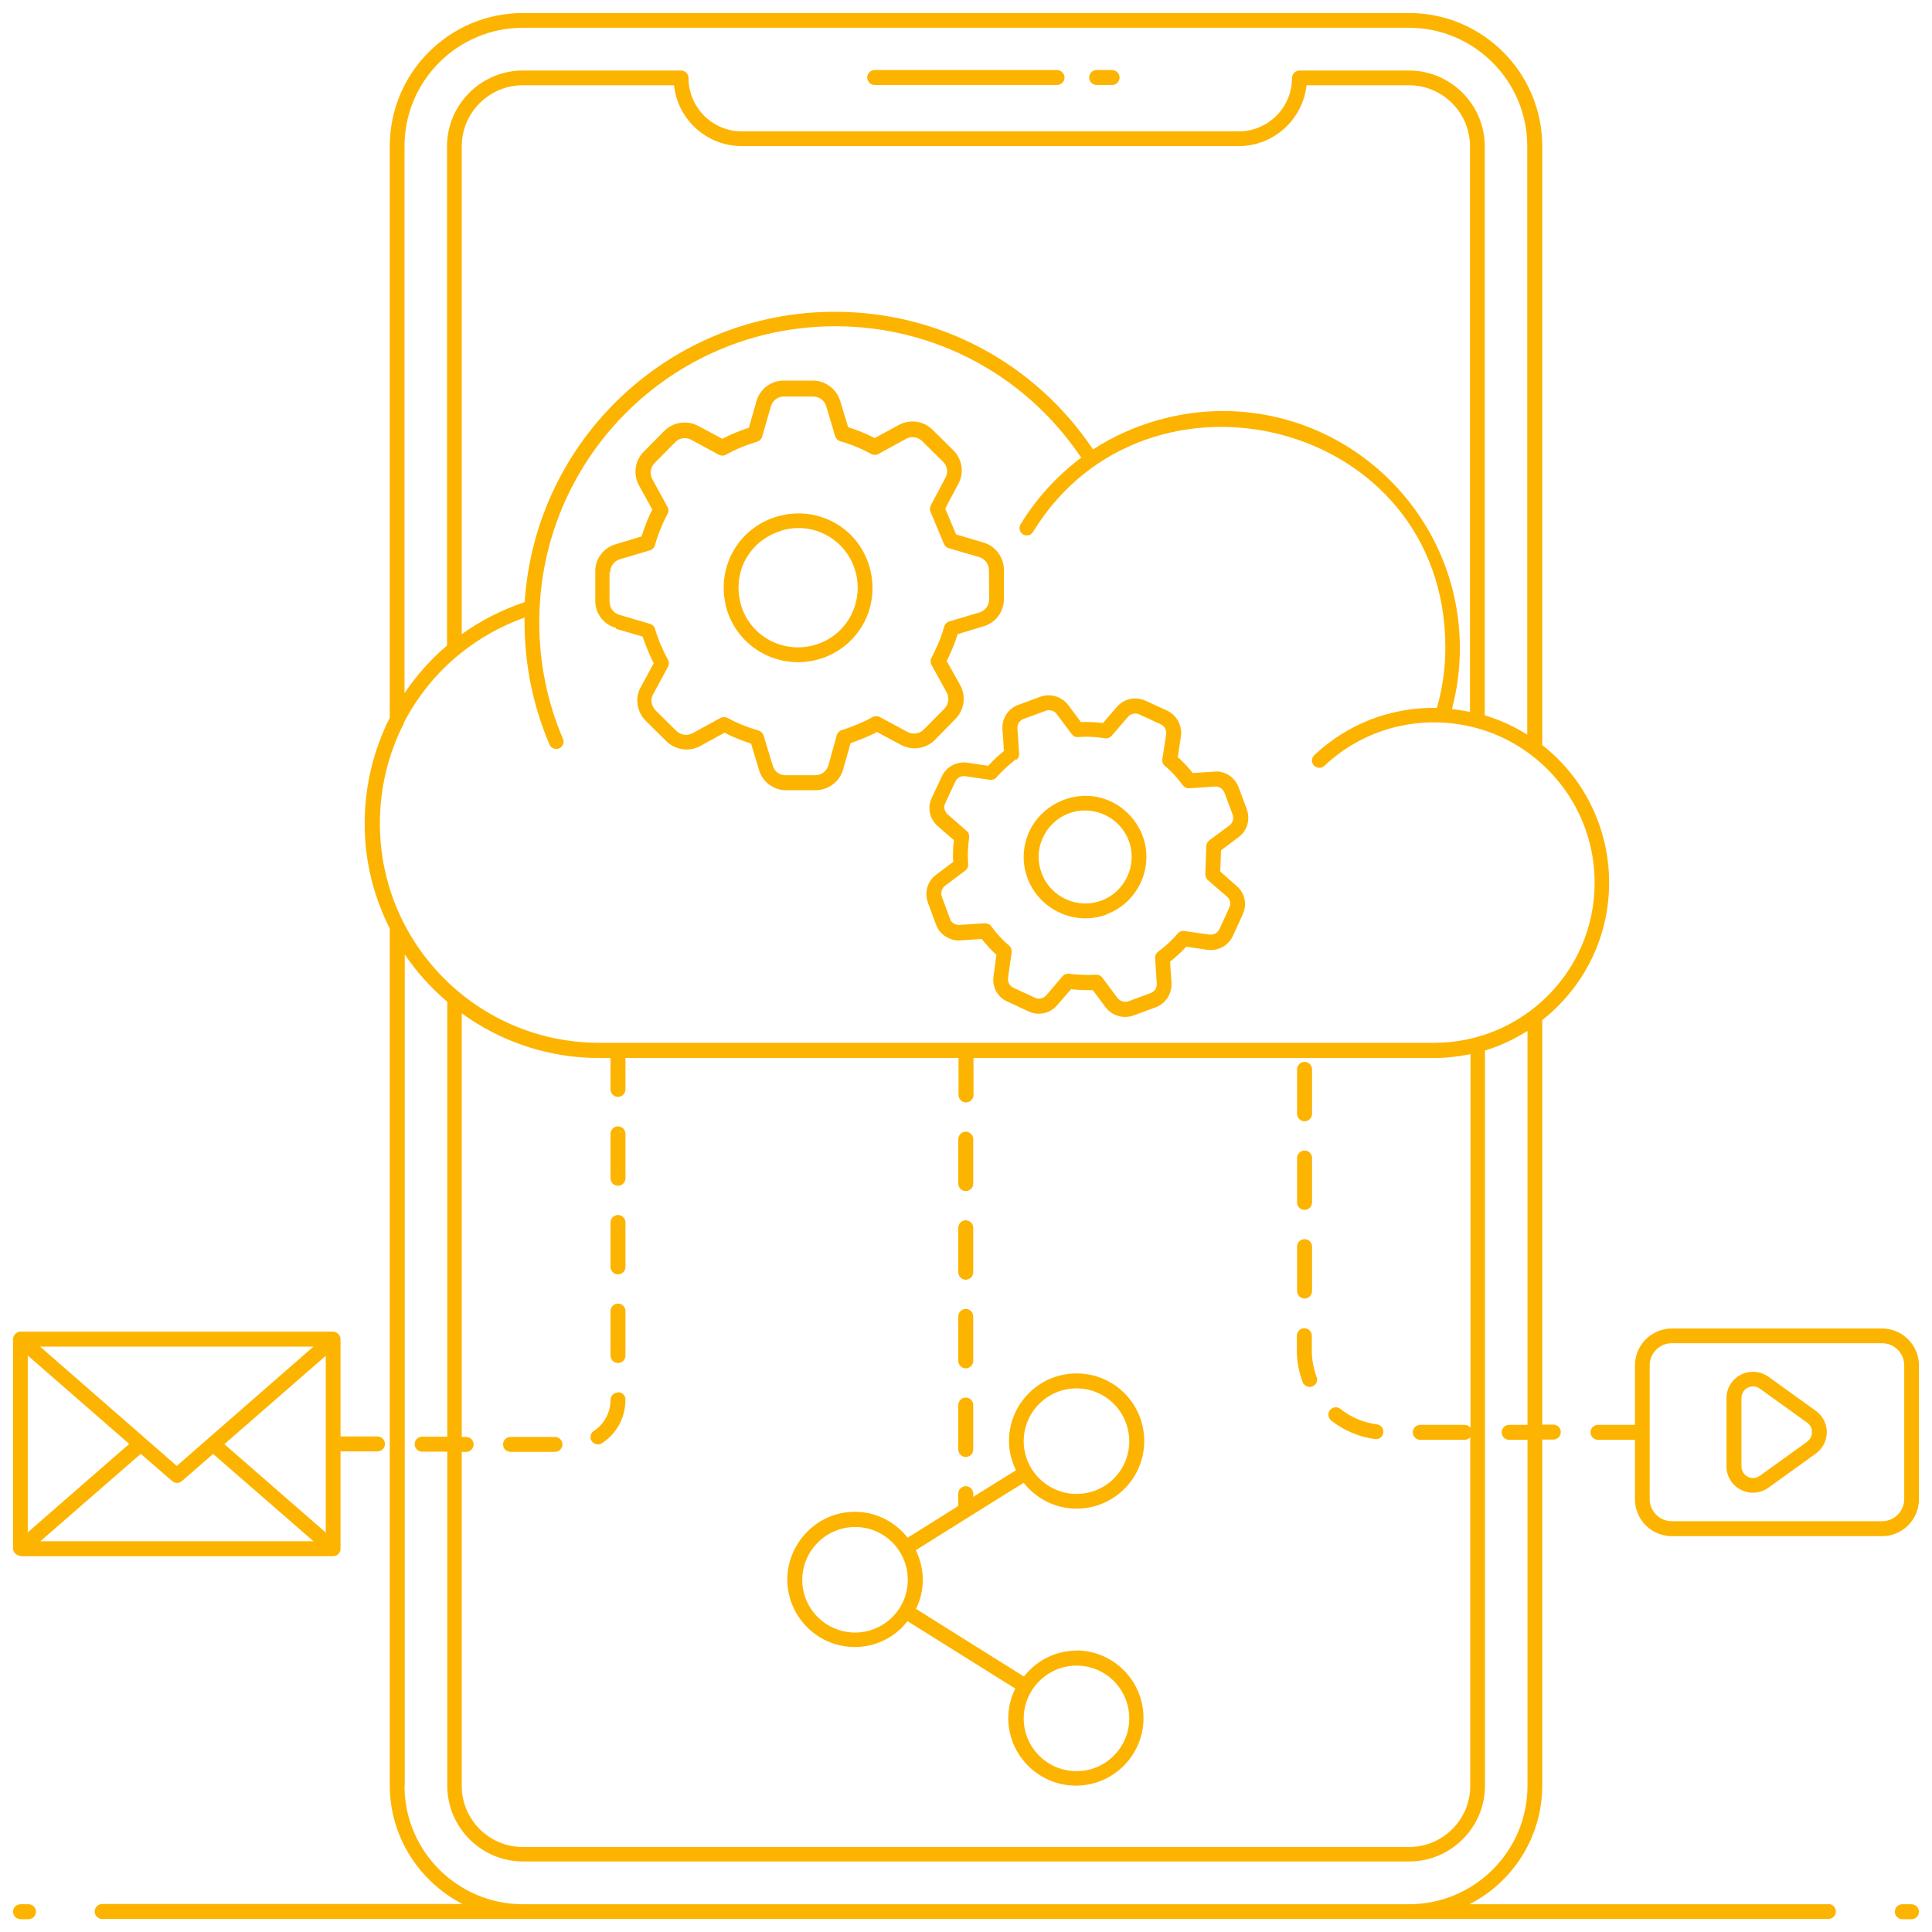 <?xml version="1.0" encoding="UTF-8"?>
<svg id="Layer_1" data-name="Layer 1" xmlns="http://www.w3.org/2000/svg" viewBox="0 0 80 80">
  <defs>
    <style>
      .cls-1 {
        fill: #fdb400;
      }
    </style>
  </defs>
  <path class="cls-1" d="m1.17,78.85h-.32c-.17,0-.31.14-.31.31s.14.31.31.31h.33c.17,0,.31-.14.31-.31,0-.17-.14-.31-.31-.31Z"/>
  <path class="cls-1" d="m75.71,78.85h-14.86c1.78-.91,3.01-2.77,3.01-4.91v-14.33h.46c.17,0,.31-.14.31-.31s-.14-.31-.31-.31h-.46v-16.75c1.69-1.33,2.77-3.38,2.77-5.69s-1.08-4.38-2.77-5.7V6.05c0-3.04-2.47-5.51-5.51-5.51H21.65c-3.04,0-5.51,2.47-5.51,5.51v23.67c-.67,1.33-1.04,2.82-1.04,4.39s.38,3.03,1.04,4.34v35.48c0,2.14,1.23,3.99,3.01,4.91H4.23c-.17,0-.31.14-.31.31s.14.31.31.31h71.48c.17,0,.31-.14.31-.31s-.14-.31-.31-.31h0Zm-25.08-61.83c-1.84,0-3.75.54-5.37,1.59-2.4-3.58-6.37-5.7-10.69-5.7-6.78,0-12.37,5.24-12.84,11.96,0,.02,0,.04,0,.06-.95.32-1.83.77-2.61,1.33V6.06c0-1.4,1.14-2.53,2.53-2.53h6.26c.15,1.42,1.35,2.52,2.81,2.52h20.57c1.46,0,2.66-1.11,2.81-2.52h4.24c1.4,0,2.53,1.14,2.53,2.53v23.42c-.25-.05-.49-.09-.75-.12.22-.82.33-1.66.33-2.52,0-5.42-4.41-9.82-9.82-9.82h0ZM16.75,6.05c0-2.7,2.2-4.9,4.9-4.9h36.69c2.7,0,4.9,2.2,4.9,4.9v24.37c-.54-.34-1.13-.61-1.76-.8V6.06c0-1.73-1.41-3.14-3.14-3.14h-4.53c-.17,0-.31.14-.31.31,0,1.22-.99,2.21-2.21,2.21h-20.57c-1.22,0-2.21-.99-2.21-2.21,0-.17-.14-.31-.31-.31h-6.55c-1.73,0-3.14,1.41-3.14,3.14v20.67c-.68.57-1.26,1.24-1.76,1.97V6.05Zm-.05,23.93s.03-.04.03-.07c.56-1.07,1.32-2.02,2.26-2.79.02-.01.03-.02.05-.04.78-.64,1.69-1.15,2.68-1.51,0,.06,0,.12,0,.18,0,1.77.35,3.47,1.03,5.07.05.12.16.19.28.19.04,0,.08,0,.12-.02.16-.07.23-.25.16-.4-.65-1.52-.98-3.14-.98-4.83,0-6.73,5.45-12.25,12.26-12.25,4.11,0,7.89,2.03,10.18,5.44-.98.74-1.84,1.66-2.51,2.76-.09.14-.04.33.1.42.05.03.1.04.16.04.1,0,.2-.05.26-.15,4.68-7.65,17.07-4.66,17.07,4.8,0,.85-.12,1.68-.35,2.49-1.98-.03-3.75.71-5.08,1.96-.12.12-.13.31-.01.43.12.12.31.13.43.01,1.81-1.7,4.31-2.19,6.55-1.49,2.69.85,4.64,3.37,4.64,6.33,0,0,0,0,0,.01,0,3.65-2.98,6.62-6.64,6.62H25.59s0,0,0,0,0,0,0,0h-.78c-5.01,0-9.08-4.07-9.08-9.08,0-1.48.35-2.89.99-4.14h0Zm44.18,29.13c-.06-.07-.14-.11-.23-.11h-1.84c-.17,0-.31.14-.31.31s.14.31.31.31h1.84c.09,0,.18-.05.23-.11v14.44c0,1.4-1.14,2.53-2.53,2.53H21.65c-1.4,0-2.53-1.14-2.53-2.53v-13.83h.18c.17,0,.31-.14.31-.31s-.14-.31-.31-.31h-.18v-17.54c1.6,1.16,3.56,1.85,5.68,1.85h.48v1.3c0,.17.14.31.31.31s.31-.14.31-.31v-1.3h13.79v1.53c0,.17.14.31.31.31s.31-.14.31-.31v-1.53h19.08c.51,0,1.01-.06,1.5-.16v15.46Zm-44.12,14.83v-34.42c.49.73,1.09,1.39,1.76,1.96v18.01h-1.04c-.17,0-.31.14-.31.31s.14.31.31.31h1.04v13.83c0,1.73,1.41,3.14,3.14,3.14h36.69c1.73,0,3.14-1.41,3.14-3.14v-30.44c.63-.19,1.21-.47,1.76-.81v16.31h-.76c-.17,0-.31.14-.31.31s.14.31.31.31h.76v14.33c0,2.7-2.2,4.9-4.9,4.9H21.65c-2.7,0-4.9-2.2-4.9-4.9h0Z"/>
  <path class="cls-1" d="m79.15,78.85h-.38c-.17,0-.31.14-.31.31s.14.31.31.31h.38c.17,0,.31-.14.31-.31s-.14-.31-.31-.31Z"/>
  <path class="cls-1" d="m36.22,3.52h7.55c.17,0,.31-.14.31-.31s-.14-.31-.31-.31h-7.55c-.17,0-.31.14-.31.31s.14.31.31.31Z"/>
  <path class="cls-1" d="m45.41,3.52h.64c.17,0,.31-.14.31-.31s-.14-.31-.31-.31h-.64c-.17,0-.31.14-.31.31s.14.31.31.31Z"/>
  <path class="cls-1" d="m25.51,26.04l1.1.32c.13.39.28.75.46,1.1l-.54,1c-.25.44-.16,1.01.2,1.38l.87.86c.37.36.95.44,1.4.19l1-.55c.34.18.7.32,1.1.45l.33,1.1c.15.49.6.83,1.11.83h1.26c.51-.01.97-.36,1.11-.85l.31-1.1c.3-.1.6-.22.9-.36.07-.03.13-.06.19-.1l1.01.54c.46.24,1.02.16,1.39-.21l.86-.88c.36-.37.44-.93.19-1.39l-.56-1c.04-.08.08-.15.11-.23.13-.27.25-.57.34-.88l1.09-.33c.49-.15.83-.6.83-1.13v-1.22c-.01-.52-.36-.98-.86-1.12l-1.12-.33-.45-1.07.54-1.02c.25-.45.17-1.02-.2-1.39l-.87-.86c-.36-.36-.93-.44-1.38-.2l-1.01.55c-.35-.18-.71-.33-1.1-.45l-.33-1.09c-.15-.49-.61-.84-1.13-.84h-1.23c-.53.01-.97.36-1.11.86l-.31,1.09c-.39.13-.76.28-1.1.46l-1.01-.54c-.46-.24-1.03-.15-1.39.21l-.86.87c-.37.38-.44.94-.19,1.39l.55,1c-.18.36-.33.73-.44,1.11l-1.09.33c-.5.15-.84.61-.83,1.12v1.23c0,.52.35.97.85,1.11h0Zm-.24-2.35c0-.24.16-.46.39-.53l1.25-.37c.1-.03.18-.11.21-.21.12-.44.3-.88.52-1.3.05-.09.05-.2,0-.29l-.63-1.15c-.12-.22-.08-.48.09-.66l.86-.87c.17-.18.45-.22.66-.1l1.15.62c.09.05.2.05.29,0,.39-.22.82-.4,1.29-.54.1-.03.18-.11.21-.21l.36-1.25c.07-.24.28-.41.53-.41h1.22c.25,0,.47.16.54.39l.37,1.25c.03.1.11.18.21.21.46.13.89.31,1.29.53.09.05.2.05.29,0l1.15-.63c.21-.12.48-.08.66.09l.87.86c.18.18.22.44.1.66l-.61,1.15c-.04.08-.05.18-.01.26l.56,1.34c.04.08.11.15.2.17l1.26.37c.24.07.4.29.4.53h0s.01,1.22.01,1.22c0,.25-.17.47-.4.54l-1.25.37c-.1.03-.18.11-.21.21-.1.34-.21.65-.36.95-.05.12-.11.23-.17.35-.05.09-.05.2,0,.29l.63,1.14c.12.22.08.49-.09.67l-.86.87c-.17.17-.44.22-.67.1l-1.15-.62c-.09-.05-.2-.05-.29,0-.11.06-.21.11-.31.16-.32.15-.65.28-.97.38-.1.03-.18.11-.21.21l-.35,1.26c-.07.23-.29.4-.53.4h-1.24c-.24,0-.46-.15-.53-.39l-.38-1.25c-.03-.1-.11-.18-.21-.21-.48-.14-.9-.31-1.28-.52-.09-.05-.2-.05-.3,0l-1.15.63c-.22.12-.49.08-.67-.09l-.87-.86c-.17-.18-.22-.44-.1-.65l.62-1.15c.05-.09.05-.2,0-.29-.22-.4-.4-.82-.54-1.29-.03-.1-.11-.17-.21-.2l-1.26-.37c-.24-.07-.4-.28-.41-.53v-1.23Z"/>
  <path class="cls-1" d="m30.03,24.96s0,.01,0,.02c.3,1.43,1.56,2.44,3.02,2.44.77,0,1.59-.3,2.2-.92,0,0,0,0,0,0,1.22-1.24,1.13-3.2-.03-4.36-.75-.74-1.9-1.1-3.08-.74-1.57.49-2.42,2.03-2.11,3.56h0Zm2.29-2.98c.94-.29,1.85-.01,2.46.59.97.96.98,2.53.03,3.5h0c-.96.97-2.53.98-3.5.03-.37-.37-.61-.83-.69-1.33-.22-1.25.51-2.41,1.7-2.78h0Z"/>
  <path class="cls-1" d="m41.58,31.09c-.24.19-.46.4-.66.62l-.87-.13c-.44-.06-.88.18-1.05.57l-.42.89c-.19.4-.09.87.25,1.17l.67.58c-.04.3-.05.61-.03.9l-.71.53c-.35.26-.49.72-.34,1.15l.34.92c.15.41.57.68,1.01.65l.88-.06c.18.23.38.45.61.66l-.12.88c-.07.44.17.88.57,1.05l.9.42c.4.18.88.07,1.16-.26l.58-.67c.23.03.49.04.76.04h.1s.03,0,.04,0l.53.71c.2.26.5.4.81.4.11,0,.23-.02.34-.06l.93-.34c.41-.16.67-.56.65-1.01l-.06-.88c.24-.19.46-.39.67-.62l.88.13c.43.06.85-.16,1.05-.57l.41-.9c.19-.41.09-.88-.25-1.17l-.68-.6.03-.88.72-.54c.36-.26.5-.72.35-1.15l-.34-.92c-.16-.42-.57-.69-1-.65l-.9.06c-.19-.24-.39-.46-.62-.66l.13-.87c.06-.44-.18-.87-.58-1.06l-.9-.41c-.41-.18-.88-.08-1.17.26l-.58.67c-.3-.04-.61-.05-.91-.04l-.53-.71c-.27-.35-.74-.49-1.15-.34l-.92.34c-.42.15-.68.57-.65,1l.06.89Zm.5.38c.08-.06.13-.16.12-.26l-.07-1.05c-.01-.17.09-.33.25-.39l.93-.34c.16-.06.34,0,.44.13l.63.84c.06.08.15.13.27.12.36-.03.73-.01,1.1.05.1.02.21-.02.28-.1l.68-.79c.11-.13.3-.17.46-.1l.89.41c.16.07.25.24.23.41l-.16,1.03c-.02.1.02.21.1.28.29.24.53.51.75.81.06.08.16.13.27.12l1.06-.07c.17-.02.32.09.39.25l.34.91c.06.17,0,.35-.13.45l-.84.62c-.07.06-.12.14-.12.23l-.04,1.17c0,.09.04.18.1.24l.8.69c.13.11.17.3.09.46l-.41.89c-.08.16-.24.24-.41.22l-1.04-.15c-.1-.01-.21.02-.28.11-.23.28-.51.53-.81.75-.08.06-.13.16-.12.27l.07,1.04c.01.18-.09.34-.25.4l-.92.34c-.16.06-.35,0-.45-.13l-.66-.88c-.06-.06-.14-.09-.22-.09-.01,0-.02,0-.04,0-.06,0-.11,0-.17.01h-.08c-.29,0-.57-.01-.83-.05-.11-.01-.21.02-.28.1l-.68.8c-.11.12-.3.17-.45.1l-.91-.42c-.15-.07-.24-.23-.22-.41l.15-1.05c.01-.1-.02-.21-.1-.28-.28-.24-.53-.51-.74-.8-.06-.09-.17-.13-.27-.13l-1.05.07c-.19,0-.34-.09-.39-.25l-.34-.92c-.06-.16,0-.35.13-.45l.84-.63c.08-.06.13-.16.12-.27-.03-.36-.01-.73.04-1.1.01-.1-.02-.21-.1-.27l-.79-.69c-.13-.12-.18-.3-.1-.46l.42-.9c.07-.15.23-.24.4-.22l1.03.15c.1.01.21-.02.27-.1.24-.27.51-.52.82-.76h0Z"/>
  <path class="cls-1" d="m45.82,37.86c1.31-.49,1.98-1.96,1.49-3.26-.28-.74-.94-1.38-1.79-1.58-1.18-.28-2.41.35-2.9,1.41-.28.62-.31,1.31-.07,1.94.48,1.28,1.93,1.99,3.27,1.5h0Zm-.51-4.26c.7.14,1.21.63,1.43,1.21.37.99-.14,2.11-1.13,2.48-1,.37-2.11-.14-2.48-1.14-.52-1.39.69-2.85,2.18-2.55h0Z"/>
  <path class="cls-1" d="m79.46,62.07v-5.53c0-.85-.69-1.53-1.53-1.53h-8.7c-.85,0-1.53.69-1.53,1.53v2.46h-1.53c-.17,0-.31.14-.31.31s.14.31.31.31h1.53v2.46c0,.85.69,1.53,1.53,1.53h8.7c.85,0,1.53-.69,1.53-1.53h0Zm-.61,0c0,.51-.41.92-.92.92h-8.7c-.51,0-.92-.41-.92-.92v-5.53c0-.51.41-.92.92-.92h8.7c.51,0,.92.41.92.92v5.53Z"/>
  <path class="cls-1" d="m75.19,58.42l-1.96-1.41c-.33-.24-.77-.27-1.14-.09-.37.19-.6.56-.6.97v2.83c0,.41.23.79.6.97.37.19.81.15,1.14-.09l1.96-1.41c.6-.44.61-1.33,0-1.77h0Zm-.36,1.28l-1.96,1.41c-.32.23-.76,0-.76-.39v-2.83c0-.18.1-.35.26-.43.16-.08.35-.07.5.04l1.96,1.41c.13.09.2.23.2.39,0,.16-.07.3-.2.39h0Z"/>
  <path class="cls-1" d="m54.02,46.43c.17,0,.31-.14.31-.31v-1.84c0-.17-.14-.31-.31-.31s-.31.14-.31.31v1.84c0,.17.14.31.31.31Z"/>
  <path class="cls-1" d="m54.02,53.77c.17,0,.31-.14.31-.31v-1.84c0-.17-.14-.31-.31-.31s-.31.14-.31.31v1.84c0,.17.14.31.31.31Z"/>
  <path class="cls-1" d="m54.32,55.92v-.61c0-.17-.14-.31-.31-.31s-.31.14-.31.31v.61c0,.45.08.89.24,1.31.05.12.16.2.29.2.04,0,.07,0,.11-.02.16-.06.24-.24.18-.39-.13-.35-.2-.72-.2-1.09h0Z"/>
  <path class="cls-1" d="m54.02,50.1c.17,0,.31-.14.31-.31v-1.84c0-.17-.14-.31-.31-.31s-.31.14-.31.31v1.84c0,.17.14.31.31.31Z"/>
  <path class="cls-1" d="m57.02,58.98c-.55-.07-1.08-.29-1.52-.64-.13-.11-.33-.08-.43.05-.1.13-.08.32.05.43.53.42,1.16.68,1.82.77.18.02.32-.1.34-.27.02-.17-.1-.32-.26-.34h0Z"/>
  <path class="cls-1" d="m25.59,53.98c-.17,0-.31.14-.31.31v1.84c0,.17.14.31.31.31s.31-.14.31-.31v-1.84c0-.17-.14-.31-.31-.31Z"/>
  <path class="cls-1" d="m25.59,46.64c-.17,0-.31.14-.31.31v1.84c0,.17.14.31.31.31s.31-.14.31-.31v-1.84c0-.17-.14-.31-.31-.31Z"/>
  <path class="cls-1" d="m25.59,50.31c-.17,0-.31.14-.31.31v1.84c0,.17.14.31.31.31s.31-.14.31-.31v-1.84c0-.17-.14-.31-.31-.31Z"/>
  <path class="cls-1" d="m25.59,57.66c-.17,0-.31.14-.31.31,0,.52-.26,1-.69,1.28-.14.09-.18.28-.09.42.06.09.16.14.26.14.06,0,.12-.02.17-.05.61-.4.97-1.07.97-1.81,0-.17-.14-.3-.31-.3h0Z"/>
  <path class="cls-1" d="m22.98,59.5h-1.84c-.17,0-.31.14-.31.31s.14.31.31.31h1.84c.17,0,.31-.14.31-.31s-.14-.31-.31-.31Z"/>
  <path class="cls-1" d="m.83,64.44s.01,0,.02,0h12.95c.14,0,.3-.12.3-.31v-4.03h1.53c.17,0,.31-.14.31-.31s-.14-.31-.31-.31h-1.53v-4.03c0-.18-.17-.31-.31-.31H.85c-.14,0-.31.13-.31.31v8.67c0,.17.15.29.29.3h0Zm12.66-.98l-4.2-3.66,4.2-3.66v7.33Zm-4.67-3.26l4.16,3.62H1.67l4.16-3.62,1.3,1.13c.12.1.29.1.4,0l1.3-1.13Zm-7.67,3.26v-7.33l4.2,3.66-4.2,3.66Zm11.83-7.7l-5.66,4.94-5.66-4.94h11.32Z"/>
  <path class="cls-1" d="m39.99,60.33c.17,0,.31-.14.31-.31v-1.84c0-.17-.14-.31-.31-.31s-.31.14-.31.31v1.84c0,.17.14.31.31.31Z"/>
  <path class="cls-1" d="m39.99,56.66c.17,0,.31-.14.31-.31v-1.84c0-.17-.14-.31-.31-.31s-.31.14-.31.31v1.84c0,.17.14.31.31.31Z"/>
  <path class="cls-1" d="m39.99,49.32c.17,0,.31-.14.31-.31v-1.84c0-.17-.14-.31-.31-.31s-.31.14-.31.31v1.84c0,.17.14.31.31.31Z"/>
  <path class="cls-1" d="m39.99,52.99c.17,0,.31-.14.31-.31v-1.84c0-.17-.14-.31-.31-.31s-.31.14-.31.31v1.84c0,.17.14.31.31.31Z"/>
  <path class="cls-1" d="m44.58,68.35c-.89,0-1.67.42-2.18,1.07-.54-.34-2.79-1.74-4.47-2.8.18-.37.28-.77.28-1.21s-.11-.85-.29-1.22c5.23-3.27,3.66-2.29,4.47-2.79,0,0,0,0,0,0,.51.65,1.3,1.07,2.19,1.07,1.54,0,2.8-1.25,2.8-2.8s-1.25-2.8-2.8-2.8-2.8,1.26-2.8,2.8c0,.44.11.84.29,1.21l-1.77,1.1v-.13c0-.17-.14-.31-.31-.31s-.31.14-.31.31v.51l-2.09,1.31s-.02-.02-.04-.04c-.51-.62-1.28-1.03-2.15-1.03-1.62,0-2.8,1.36-2.8,2.8,0,1.54,1.25,2.8,2.8,2.8.73,0,1.4-.29,1.89-.75h0s0,0,0,0c.08-.07.14-.15.21-.23.03-.03.06-.06.08-.09l4.46,2.79c-.18.37-.29.78-.29,1.22,0,1.54,1.26,2.8,2.8,2.8s2.8-1.25,2.8-2.8c0-1.55-1.25-2.8-2.8-2.8h0Zm0-10.86c1.2,0,2.18.98,2.18,2.19s-.98,2.18-2.18,2.18-2.19-.98-2.19-2.18c0-1.21.98-2.19,2.19-2.19Zm-9.17,10.11c-1.21,0-2.19-.98-2.19-2.18s.98-2.19,2.19-2.19,2.18.98,2.18,2.19-.99,2.18-2.18,2.18Zm9.17,5.74c-1.21,0-2.19-.98-2.19-2.18s.98-2.19,2.19-2.19,2.18.98,2.18,2.19c0,1.2-.98,2.18-2.18,2.18Z"/>
</svg>
